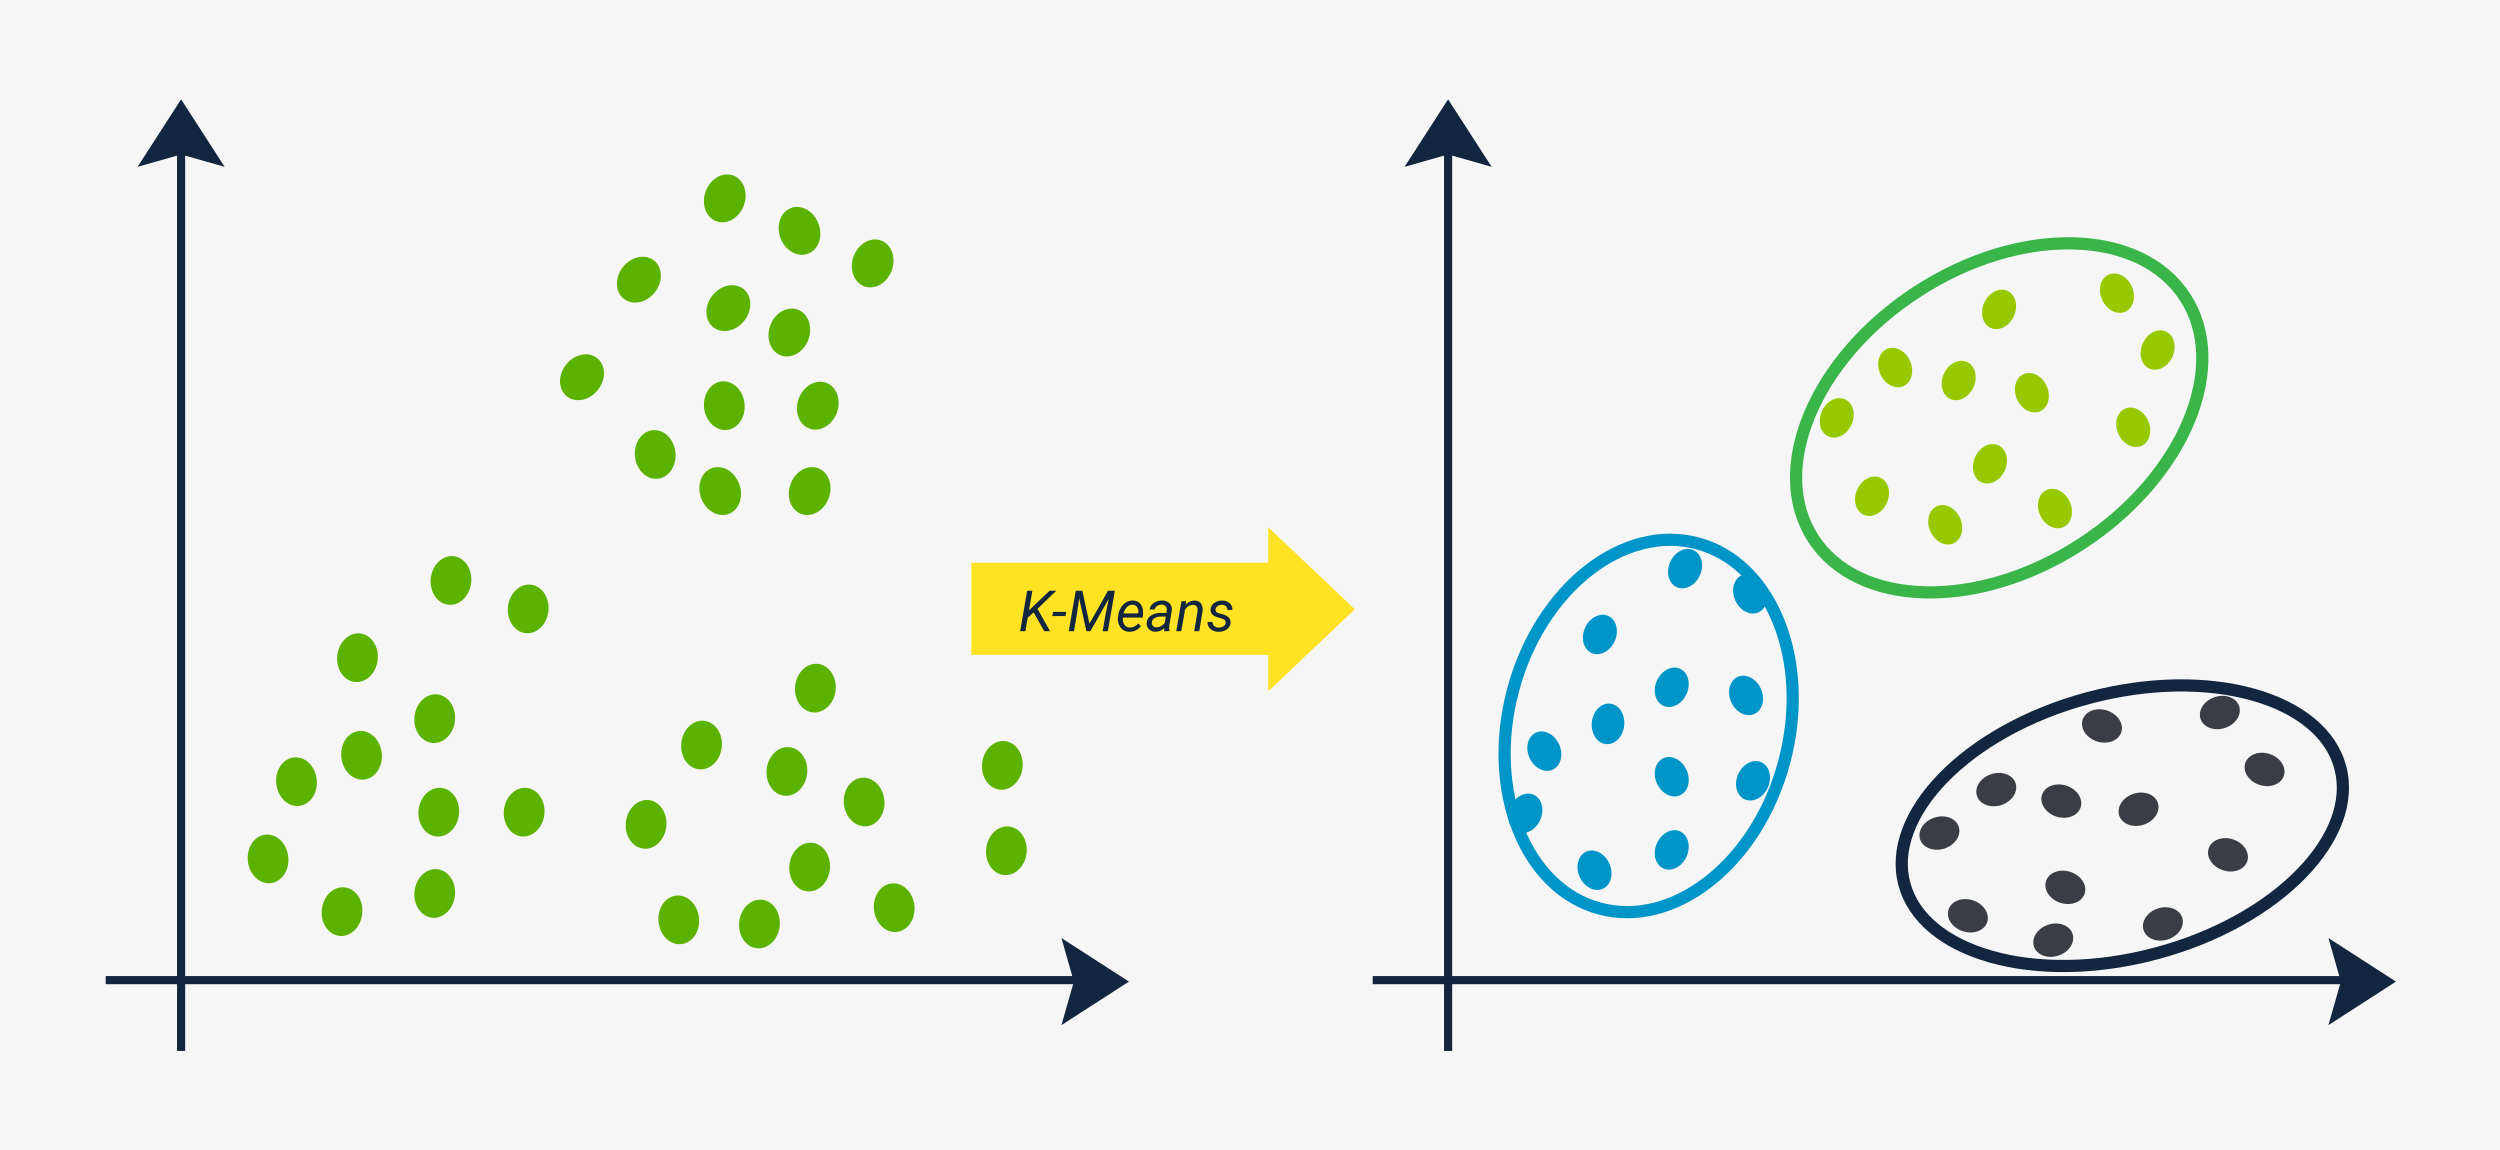 <svg xmlns="http://www.w3.org/2000/svg" width="615" height="283" viewBox="0 0 615 283">
  <g id="Grupo_1073764" data-name="Grupo 1073764" transform="translate(6462 2752)">
    <g id="Grupo_1073763" data-name="Grupo 1073763">
      <g id="Grupo_1073762" data-name="Grupo 1073762">
        <path id="equipo-proceso-creacion" d="M0,0H615V283H0Z" transform="translate(-6462 -2752)" fill="#f6f6f6"/>
        <path id="Trazado_823057" data-name="Trazado 823057" d="M5,0c2.761,0,5,2.686,5,6s-2.239,6-5,6S0,9.314,0,6,2.239,0,5,0Z" transform="matrix(0.788, 0.616, -0.616, 0.788, -6305.072, -2691.009)" fill="#5bb200"/>
        <path id="Trazado_823058" data-name="Trazado 823058" d="M5,0c2.761,0,5,2.686,5,6s-2.239,6-5,6S0,9.314,0,6,2.239,0,5,0Z" transform="matrix(0.788, 0.616, -0.616, 0.788, -6319.072, -2667.009)" fill="#5bb200"/>
        <path id="Trazado_823059" data-name="Trazado 823059" d="M5,0c2.761,0,5,2.686,5,6s-2.239,6-5,6S0,9.314,0,6,2.239,0,5,0Z" transform="matrix(0.788, 0.616, -0.616, 0.788, -6283.072, -2684.009)" fill="#5bb200"/>
        <path id="Trazado_823060" data-name="Trazado 823060" d="M5,0c2.761,0,5,2.686,5,6s-2.239,6-5,6S0,9.314,0,6,2.239,0,5,0Z" transform="matrix(0.995, -0.105, 0.105, 0.995, -6306.425, -2645.646)" fill="#5bb200"/>
        <path id="Trazado_823061" data-name="Trazado 823061" d="M5,0c2.761,0,5,2.686,5,6s-2.239,6-5,6S0,9.314,0,6,2.239,0,5,0Z" transform="matrix(-0.995, -0.105, 0.105, -0.995, -6327.714, -2595.712)" fill="#5bb200"/>
        <path id="Trazado_823062" data-name="Trazado 823062" d="M5,0c2.761,0,5,2.686,5,6s-2.239,6-5,6S0,9.314,0,6,2.239,0,5,0Z" transform="translate(-6300.625 -2531.157) rotate(-6)" fill="#5bb200"/>
        <path id="Trazado_823063" data-name="Trazado 823063" d="M5,0c2.761,0,5,2.686,5,6s-2.239,6-5,6S0,9.314,0,6,2.239,0,5,0Z" transform="translate(-6247.625 -2534.157) rotate(-6)" fill="#5bb200"/>
        <path id="Trazado_823064" data-name="Trazado 823064" d="M5,0c2.761,0,5,2.686,5,6s-2.239,6-5,6S0,9.314,0,6,2.239,0,5,0Z" transform="translate(-6255.025 -2560.157) rotate(-6)" fill="#5bb200"/>
        <path id="Trazado_823065" data-name="Trazado 823065" d="M5,0c2.761,0,5,2.686,5,6s-2.239,6-5,6S0,9.314,0,6,2.239,0,5,0Z" transform="matrix(-0.995, -0.105, 0.105, -0.995, -6257.08, -2576.223)" fill="#5bb200"/>
        <path id="Trazado_823066" data-name="Trazado 823066" d="M5,0c2.761,0,5,2.686,5,6s-2.239,6-5,6S0,9.314,0,6,2.239,0,5,0Z" transform="matrix(-0.995, -0.105, 0.105, -0.995, -6211.08, -2557.223)" fill="#5bb200"/>
        <path id="Trazado_823067" data-name="Trazado 823067" d="M5,0c2.761,0,5,2.686,5,6s-2.239,6-5,6S0,9.314,0,6,2.239,0,5,0Z" transform="matrix(-0.995, -0.105, 0.105, -0.995, -6210.08, -2536.223)" fill="#5bb200"/>
        <path id="Trazado_823068" data-name="Trazado 823068" d="M5,0c2.761,0,5,2.686,5,6s-2.239,6-5,6S0,9.314,0,6,2.239,0,5,0Z" transform="matrix(-0.995, -0.105, 0.105, -0.995, -6346.714, -2602.712)" fill="#5bb200"/>
        <path id="Trazado_823069" data-name="Trazado 823069" d="M5,0c2.761,0,5,2.686,5,6s-2.239,6-5,6S0,9.314,0,6,2.239,0,5,0Z" transform="matrix(-0.995, -0.105, 0.105, -0.995, -6369.714, -2583.712)" fill="#5bb200"/>
        <path id="Trazado_823070" data-name="Trazado 823070" d="M5,0c2.761,0,5,2.686,5,6s-2.239,6-5,6S0,9.314,0,6,2.239,0,5,0Z" transform="matrix(-0.995, -0.105, 0.105, -0.995, -6350.714, -2568.712)" fill="#5bb200"/>
        <path id="Trazado_823071" data-name="Trazado 823071" d="M5,0c2.761,0,5,2.686,5,6s-2.239,6-5,6S0,9.314,0,6,2.239,0,5,0Z" transform="translate(-6378.66 -2571.646) rotate(-6)" fill="#5bb200"/>
        <path id="Trazado_823072" data-name="Trazado 823072" d="M5,0c2.761,0,5,2.686,5,6s-2.239,6-5,6S0,9.314,0,6,2.239,0,5,0Z" transform="matrix(-0.995, -0.105, 0.105, -0.995, -6373.515, -2521.242)" fill="#5bb200"/>
        <path id="Trazado_823073" data-name="Trazado 823073" d="M5,0c2.761,0,5,2.686,5,6s-2.239,6-5,6S0,9.314,0,6,2.239,0,5,0Z" transform="matrix(-0.995, -0.105, 0.105, -0.995, -6349.714, -2545.712)" fill="#5bb200"/>
        <path id="Trazado_823074" data-name="Trazado 823074" d="M5,0c2.761,0,5,2.686,5,6s-2.239,6-5,6S0,9.314,0,6,2.239,0,5,0Z" transform="matrix(-0.995, -0.105, 0.105, -0.995, -6328.714, -2545.712)" fill="#5bb200"/>
        <path id="Trazado_823075" data-name="Trazado 823075" d="M5,0c2.761,0,5,2.686,5,6s-2.239,6-5,6S0,9.314,0,6,2.239,0,5,0Z" transform="matrix(-0.995, -0.105, 0.105, -0.995, -6298.714, -2542.712)" fill="#5bb200"/>
        <path id="Trazado_823076" data-name="Trazado 823076" d="M5,0c2.761,0,5,2.686,5,6s-2.239,6-5,6S0,9.314,0,6,2.239,0,5,0Z" transform="matrix(-0.995, -0.105, 0.105, -0.995, -6285.08, -2562.222)" fill="#5bb200"/>
        <path id="Trazado_823077" data-name="Trazado 823077" d="M5,0c2.761,0,5,2.686,5,6s-2.239,6-5,6S0,9.314,0,6,2.239,0,5,0Z" transform="matrix(-0.995, -0.105, 0.105, -0.995, -6264.08, -2555.732)" fill="#5bb200"/>
        <path id="Trazado_823078" data-name="Trazado 823078" d="M5,0c2.761,0,5,2.686,5,6s-2.239,6-5,6S0,9.314,0,6,2.239,0,5,0Z" transform="matrix(-0.995, -0.105, 0.105, -0.995, -6258.48, -2532.202)" fill="#5bb200"/>
        <path id="Trazado_823079" data-name="Trazado 823079" d="M5,0c2.761,0,5,2.686,5,6s-2.239,6-5,6S0,9.314,0,6,2.239,0,5,0Z" transform="matrix(-0.995, -0.105, 0.105, -0.995, -6270.831, -2518.202)" fill="#5bb200"/>
        <path id="Trazado_823080" data-name="Trazado 823080" d="M5,0c2.761,0,5,2.686,5,6s-2.239,6-5,6S0,9.314,0,6,2.239,0,5,0Z" transform="matrix(-0.995, -0.105, 0.105, -0.995, -6350.714, -2525.712)" fill="#5bb200"/>
        <path id="Trazado_823081" data-name="Trazado 823081" d="M5,0c2.761,0,5,2.686,5,6s-2.239,6-5,6S0,9.314,0,6,2.239,0,5,0Z" transform="translate(-6394.66 -2565.156) rotate(-6)" fill="#5bb200"/>
        <path id="Trazado_823082" data-name="Trazado 823082" d="M5,0c2.761,0,5,2.686,5,6s-2.239,6-5,6S0,9.314,0,6,2.239,0,5,0Z" transform="translate(-6401.66 -2546.156) rotate(-6)" fill="#5bb200"/>
        <path id="Trazado_823083" data-name="Trazado 823083" d="M5,0c2.761,0,5,2.686,5,6s-2.239,6-5,6S0,9.314,0,6,2.239,0,5,0Z" transform="matrix(0.995, -0.105, 0.105, 0.995, -6289.425, -2657.646)" fill="#5bb200"/>
        <path id="Trazado_823084" data-name="Trazado 823084" d="M5,0c2.761,0,5,2.686,5,6s-2.239,6-5,6S0,9.314,0,6,2.239,0,5,0Z" transform="translate(-6263.472 -2659.55) rotate(20)" fill="#5bb200"/>
        <path id="Trazado_823085" data-name="Trazado 823085" d="M5,0c2.761,0,5,2.686,5,6s-2.239,6-5,6S0,9.314,0,6,2.239,0,5,0Z" transform="translate(-6270.472 -2677.55) rotate(20)" fill="#5bb200"/>
        <path id="Trazado_823086" data-name="Trazado 823086" d="M5,0c2.761,0,5,2.686,5,6s-2.239,6-5,6S0,9.314,0,6,2.239,0,5,0Z" transform="translate(-6265.472 -2638.55) rotate(20)" fill="#5bb200"/>
        <path id="Trazado_823087" data-name="Trazado 823087" d="M5,0c2.761,0,5,2.686,5,6s-2.239,6-5,6S0,9.314,0,6,2.239,0,5,0Z" transform="translate(-6278.076 -2627.273) rotate(160)" fill="#5bb200"/>
        <path id="Trazado_823088" data-name="Trazado 823088" d="M5,0c2.761,0,5,2.686,5,6s-2.239,6-5,6S0,9.314,0,6,2.239,0,5,0Z" transform="translate(-6249.971 -2694.55) rotate(20)" fill="#5bb200"/>
        <path id="Trazado_823089" data-name="Trazado 823089" d="M5,0c2.761,0,5,2.686,5,6s-2.239,6-5,6S0,9.314,0,6,2.239,0,5,0Z" transform="translate(-6258.574 -2691.273) rotate(160)" fill="#5bb200"/>
        <path id="Trazado_823090" data-name="Trazado 823090" d="M5,0c2.761,0,5,2.686,5,6s-2.239,6-5,6S0,9.314,0,6,2.239,0,5,0Z" transform="translate(-6286.355 -2710.55) rotate(20)" fill="#5bb200"/>
        <g id="Trazado_823030" data-name="Trazado 823030" transform="matrix(0.839, -0.545, 0.545, 0.839, -6038.164, -2650.988)" fill="none">
          <path d="M56,0c30.928,0,56,17.237,56,38.5S86.928,77,56,77,0,59.763,0,38.5,25.072,0,56,0Z" stroke="none"/>
          <path d="M 56 3 C 48.724 3 41.672 3.978 35.04 5.906 C 28.679 7.756 22.98 10.394 18.102 13.749 C 13.306 17.046 9.556 20.86 6.956 25.086 C 4.331 29.353 3 33.866 3 38.5 C 3 43.134 4.331 47.647 6.956 51.914 C 9.556 56.14 13.306 59.954 18.102 63.251 C 22.98 66.606 28.679 69.244 35.04 71.094 C 41.672 73.022 48.724 74 56 74 C 63.276 74 70.328 73.022 76.96 71.094 C 83.321 69.244 89.02 66.606 93.898 63.251 C 98.694 59.954 102.444 56.14 105.044 51.914 C 107.669 47.647 109 43.134 109 38.5 C 109 33.866 107.669 29.353 105.044 25.086 C 102.444 20.86 98.694 17.046 93.898 13.749 C 89.02 10.394 83.321 7.756 76.96 5.906 C 70.328 3.978 63.276 3 56 3 M 56 0 C 86.928 0 112 17.237 112 38.5 C 112 59.763 86.928 77 56 77 C 25.072 77 0 59.763 0 38.5 C 0 17.237 25.072 0 56 0 Z" stroke="none" fill="#39b54a"/>
        </g>
        <g id="Trazado_823031" data-name="Trazado 823031" transform="translate(-6003.769 -2566.962) rotate(-15)" fill="none">
          <path d="M57,0c31.48,0,57,15.222,57,34S88.48,68,57,68,0,52.778,0,34,25.52,0,57,0Z" stroke="none"/>
          <path d="M 57 3 C 49.552 3 42.334 3.868 35.547 5.581 C 29.042 7.222 23.216 9.562 18.232 12.535 C 13.358 15.442 9.554 18.795 6.927 22.501 C 4.321 26.175 3 30.044 3 34 C 3 37.956 4.321 41.825 6.927 45.499 C 9.554 49.205 13.358 52.558 18.232 55.465 C 23.216 58.438 29.042 60.778 35.547 62.419 C 42.334 64.132 49.552 65 57 65 C 64.448 65 71.666 64.132 78.453 62.419 C 84.958 60.778 90.784 58.438 95.768 55.465 C 100.642 52.558 104.446 49.205 107.073 45.499 C 109.679 41.825 111 37.956 111 34 C 111 30.044 109.679 26.175 107.073 22.501 C 104.446 18.795 100.642 15.442 95.768 12.535 C 90.784 9.562 84.958 7.222 78.453 5.581 C 71.666 3.868 64.448 3 57 3 M 57 0 C 88.48 0 114 15.222 114 34 C 114 52.778 88.48 68 57 68 C 25.52 68 0 52.778 0 34 C 0 15.222 25.52 0 57 0 Z" stroke="none" fill="#12263f"/>
        </g>
        <path id="Trazado_823032" data-name="Trazado 823032" d="M4,0C6.209,0,8,2.239,8,5s-1.791,5-4,5S0,7.761,0,5,1.791,0,4,0Z" transform="matrix(-0.995, -0.105, 0.105, -0.995, -6062.97, -2568.533)" fill="#0095c9"/>
        <path id="Trazado_823033" data-name="Trazado 823033" d="M4,0C6.209,0,8,2.239,8,5s-1.791,5-4,5S0,7.761,0,5,1.791,0,4,0Z" transform="translate(-6066.805 -2589.729) rotate(-156)" fill="#0095c9"/>
        <path id="Trazado_823034" data-name="Trazado 823034" d="M4,0C6.209,0,8,2.239,8,5s-1.791,5-4,5S0,7.761,0,5,1.791,0,4,0Z" transform="translate(-6049.133 -2576.729) rotate(-156)" fill="#0095c9"/>
        <path id="Trazado_823035" data-name="Trazado 823035" d="M4,0C6.209,0,8,2.239,8,5s-1.791,5-4,5S0,7.761,0,5,1.791,0,4,0Z" transform="translate(-6029.133 -2553.729) rotate(-156)" fill="#0095c9"/>
        <path id="Trazado_823036" data-name="Trazado 823036" d="M4,0C6.209,0,8,2.239,8,5s-1.791,5-4,5S0,7.761,0,5,1.791,0,4,0Z" transform="matrix(0.914, -0.407, 0.407, 0.914, -6038.164, -2583.865)" fill="#0095c9"/>
        <path id="Trazado_823037" data-name="Trazado 823037" d="M4,0C6.209,0,8,2.239,8,5s-1.791,5-4,5S0,7.761,0,5,1.791,0,4,0Z" transform="matrix(0.914, -0.407, 0.407, 0.914, -6037.164, -2608.865)" fill="#0095c9"/>
        <path id="Trazado_823091" data-name="Trazado 823091" d="M4,0C6.209,0,8,2.239,8,5s-1.791,5-4,5S0,7.761,0,5,1.791,0,4,0Z" transform="matrix(-0.914, -0.407, 0.407, -0.914, -5999.855, -2623.729)" fill="#98c900"/>
        <path id="Trazado_823092" data-name="Trazado 823092" d="M4,0C6.209,0,8,2.239,8,5s-1.791,5-4,5S0,7.761,0,5,1.791,0,4,0Z" transform="matrix(0.914, -0.407, 0.407, 0.914, -5989.164, -2625.842)" fill="#98c900"/>
        <path id="Trazado_823093" data-name="Trazado 823093" d="M4,0C6.209,0,8,2.239,8,5s-1.791,5-4,5S0,7.761,0,5,1.791,0,4,0Z" transform="matrix(-0.914, -0.407, 0.407, -0.914, -5970.855, -2631.706)" fill="#98c900"/>
        <path id="Trazado_823094" data-name="Trazado 823094" d="M4,0C6.209,0,8,2.239,8,5s-1.791,5-4,5S0,7.761,0,5,1.791,0,4,0Z" transform="matrix(0.914, -0.407, 0.407, 0.914, -5962.164, -2629.842)" fill="#98c900"/>
        <path id="Trazado_823095" data-name="Trazado 823095" d="M4,0C6.209,0,8,2.239,8,5s-1.791,5-4,5S0,7.761,0,5,1.791,0,4,0Z" transform="matrix(0.914, -0.407, 0.407, 0.914, -5967.852, -2658.335)" fill="#98c900"/>
        <path id="Trazado_823096" data-name="Trazado 823096" d="M4,0C6.209,0,8,2.239,8,5s-1.791,5-4,5S0,7.761,0,5,1.791,0,4,0Z" transform="matrix(-0.914, -0.407, 0.407, -0.914, -5978.543, -2652.199)" fill="#98c900"/>
        <path id="Trazado_823097" data-name="Trazado 823097" d="M4,0C6.209,0,8,2.239,8,5s-1.791,5-4,5S0,7.761,0,5,1.791,0,4,0Z" transform="matrix(-0.914, -0.407, 0.407, -0.914, -6008.543, -2643.005)" fill="#98c900"/>
        <path id="Trazado_823098" data-name="Trazado 823098" d="M4,0C6.209,0,8,2.239,8,5s-1.791,5-4,5S0,7.761,0,5,1.791,0,4,0Z" transform="matrix(0.914, -0.407, 0.407, 0.914, -6001.476, -2664.53)" fill="#98c900"/>
        <path id="Trazado_823099" data-name="Trazado 823099" d="M4,0C6.209,0,8,2.239,8,5s-1.791,5-4,5S0,7.761,0,5,1.791,0,4,0Z" transform="matrix(-0.914, -0.407, 0.407, -0.914, -5968.609, -2669.692)" fill="#98c900"/>
        <path id="Trazado_823100" data-name="Trazado 823100" d="M4,0C6.209,0,8,2.239,8,5s-1.791,5-4,5S0,7.761,0,5,1.791,0,4,0Z" transform="matrix(0.914, -0.407, 0.407, 0.914, -5946.918, -2682.828)" fill="#98c900"/>
        <path id="Trazado_823101" data-name="Trazado 823101" d="M4,0C6.209,0,8,2.239,8,5s-1.791,5-4,5S0,7.761,0,5,1.791,0,4,0Z" transform="matrix(-0.914, -0.407, 0.407, -0.914, -5929.609, -2659.692)" fill="#98c900"/>
        <path id="Trazado_823102" data-name="Trazado 823102" d="M4,0C6.209,0,8,2.239,8,5s-1.791,5-4,5S0,7.761,0,5,1.791,0,4,0Z" transform="matrix(0.914, -0.407, 0.407, 0.914, -5942.918, -2649.828)" fill="#98c900"/>
        <path id="Trazado_823038" data-name="Trazado 823038" d="M4,0C6.209,0,8,2.239,8,5s-1.791,5-4,5S0,7.761,0,5,1.791,0,4,0Z" transform="translate(-5932.398 -2558.274) rotate(72)" fill="#3a3e44"/>
        <path id="Trazado_823039" data-name="Trazado 823039" d="M4,0C6.209,0,8,2.239,8,5s-1.791,5-4,5S0,7.761,0,5,1.791,0,4,0Z" transform="matrix(-0.309, 0.951, -0.951, -0.309, -5948.926, -2557.185)" fill="#3a3e44"/>
        <path id="Trazado_823040" data-name="Trazado 823040" d="M4,0C6.209,0,8,2.239,8,5s-1.791,5-4,5S0,7.762,0,5,1.791,0,4,0Z" transform="matrix(0.309, 0.951, -0.951, 0.309, -5967.398, -2563.112)" fill="#3a3e44"/>
        <path id="Trazado_823041" data-name="Trazado 823041" d="M4,0C6.209,0,8,2.239,8,5s-1.791,5-4,5S0,7.761,0,5,1.791,0,4,0Z" transform="matrix(-0.309, 0.951, -0.951, -0.309, -5938.926, -2575.674)" fill="#3a3e44"/>
        <path id="Trazado_823042" data-name="Trazado 823042" d="M4,0C6.209,0,8,2.239,8,5s-1.791,5-4,5S0,7.761,0,5,1.791,0,4,0Z" transform="matrix(-0.309, 0.951, -0.951, -0.309, -5898.926, -2564.975)" fill="#3a3e44"/>
        <path id="Trazado_823043" data-name="Trazado 823043" d="M4,0C6.209,0,8,2.239,8,5s-1.791,5-4,5S0,7.762,0,5,1.791,0,4,0Z" transform="matrix(0.309, 0.951, -0.951, 0.309, -5912.398, -2582.064)" fill="#3a3e44"/>
        <path id="Trazado_823044" data-name="Trazado 823044" d="M4,0C6.209,0,8,2.239,8,5s-1.791,5-4,5S0,7.762,0,5,1.791,0,4,0Z" transform="matrix(-0.309, 0.951, -0.951, -0.309, -5907.926, -2543.975)" fill="#3a3e44"/>
        <path id="Trazado_823045" data-name="Trazado 823045" d="M4,0C6.209,0,8,2.239,8,5s-1.791,5-4,5S0,7.762,0,5,1.791,0,4,0Z" transform="matrix(0.309, 0.951, -0.951, 0.309, -5926.407, -2530.064)" fill="#3a3e44"/>
        <path id="Trazado_823046" data-name="Trazado 823046" d="M4,0C6.209,0,8,2.239,8,5s-1.791,5-4,5S0,7.762,0,5,1.791,0,4,0Z" transform="matrix(-0.309, 0.951, -0.951, -0.309, -5947.935, -2535.975)" fill="#3a3e44"/>
        <path id="Trazado_823047" data-name="Trazado 823047" d="M4,0C6.209,0,8,2.239,8,5s-1.791,5-4,5S0,7.762,0,5,1.791,0,4,0Z" transform="matrix(0.309, 0.951, -0.951, 0.309, -5953.381, -2526.064)" fill="#3a3e44"/>
        <path id="Trazado_823048" data-name="Trazado 823048" d="M4,0C6.209,0,8,2.239,8,5s-1.791,5-4,5S0,7.762,0,5,1.791,0,4,0Z" transform="matrix(-0.309, 0.951, -0.951, -0.309, -5971.909, -2528.975)" fill="#3a3e44"/>
        <path id="Trazado_823049" data-name="Trazado 823049" d="M4,0C6.209,0,8,2.239,8,5s-1.791,5-4,5S0,7.762,0,5,1.791,0,4,0Z" transform="matrix(0.309, 0.951, -0.951, 0.309, -5981.381, -2552.414)" fill="#3a3e44"/>
        <path id="Trazado_823050" data-name="Trazado 823050" d="M4,0C6.209,0,8,2.239,8,5s-1.791,5-4,5S0,7.761,0,5,1.791,0,4,0Z" transform="matrix(-0.914, -0.407, 0.407, -0.914, -6045.855, -2605.924)" fill="#0095c9"/>
        <path id="Trazado_823051" data-name="Trazado 823051" d="M4,0C6.209,0,8,2.239,8,5s-1.791,5-4,5S0,7.761,0,5,1.791,0,4,0Z" transform="matrix(0.914, -0.407, 0.407, 0.914, -6056.441, -2563.865)" fill="#0095c9"/>
        <path id="Trazado_823052" data-name="Trazado 823052" d="M4,0C6.209,0,8,2.239,8,5s-1.791,5-4,5S0,7.761,0,5,1.791,0,4,0Z" transform="translate(-6049.133 -2536.729) rotate(-156)" fill="#0095c9"/>
        <path id="Trazado_823053" data-name="Trazado 823053" d="M4,0C6.209,0,8,2.239,8,5s-1.791,5-4,5S0,7.761,0,5,1.791,0,4,0Z" transform="matrix(0.914, -0.407, 0.407, 0.914, -6075.441, -2540.865)" fill="#0095c9"/>
        <path id="Trazado_823054" data-name="Trazado 823054" d="M4,0C6.209,0,8,2.239,8,5s-1.791,5-4,5S0,7.761,0,5,1.791,0,4,0Z" transform="translate(-6085.133 -2545.729) rotate(-156)" fill="#0095c9"/>
        <path id="Trazado_823055" data-name="Trazado 823055" d="M4,0C6.209,0,8,2.239,8,5s-1.791,5-4,5S0,7.761,0,5,1.791,0,4,0Z" transform="matrix(0.914, -0.407, 0.407, 0.914, -6087.785, -2570.16)" fill="#0095c9"/>
        <path id="Trazado_820564" data-name="Trazado 820564" d="M-7911.007-925.674v222.616" transform="translate(1493.559 -1790.414)" fill="none" stroke="#12263f" stroke-width="2"/>
        <path id="Trazado_820565" data-name="Trazado 820565" d="M-7929.559-720.473h243.4" transform="translate(1493.559 -1790.414)" fill="none" stroke="#12263f" stroke-width="2"/>
        <path id="Trazado_820566" data-name="Trazado 820566" d="M10.714,3.056,0,0,10.689,16.575l.026-.033.026.033L21.429,0Z" transform="translate(-6406.734 -2710.953) rotate(180)" fill="#12263f"/>
        <path id="Trazado_820608" data-name="Trazado 820608" d="M10.714,3.056,0,0,10.689,16.575l.026-.033.026.033L21.429,0Z" transform="translate(-6200.89 -2499.813) rotate(-90)" fill="#12263f"/>
        <path id="Trazado_820564-2" data-name="Trazado 820564" d="M-7911.007-925.674v222.616" transform="translate(1805.24 -1790.414)" fill="none" stroke="#12263f" stroke-width="2"/>
        <path id="Trazado_820565-2" data-name="Trazado 820565" d="M-7929.559-720.473h243.4" transform="translate(1805.24 -1790.414)" fill="none" stroke="#12263f" stroke-width="2"/>
        <path id="Trazado_820566-2" data-name="Trazado 820566" d="M10.714,3.056,0,0,10.689,16.575l.026-.033.026.033L21.429,0Z" transform="translate(-6095.052 -2710.953) rotate(180)" fill="#12263f"/>
        <path id="Trazado_820608-2" data-name="Trazado 820608" d="M10.714,3.056,0,0,10.689,16.575l.026-.033.026.033L21.429,0Z" transform="translate(-5889.208 -2499.813) rotate(-90)" fill="#12263f"/>
        <g id="Trazado_823056" data-name="Trazado 823056" transform="matrix(0.259, -0.966, 0.966, 0.259, -6103.638, -2536.367)" fill="none">
          <path d="M48,0C74.51,0,96,16.118,96,36S74.51,72,48,72,0,55.882,0,36,21.49,0,48,0Z" stroke="none"/>
          <path d="M 48 3 C 41.828 3 35.847 3.905 30.223 5.689 C 24.83 7.4 19.997 9.841 15.859 12.944 C 11.785 16 8.598 19.538 6.385 23.461 C 4.139 27.444 3 31.663 3 36 C 3 40.337 4.139 44.556 6.385 48.539 C 8.598 52.462 11.785 56 15.859 59.056 C 19.997 62.159 24.83 64.6 30.223 66.311 C 35.847 68.095 41.828 69 48 69 C 54.172 69 60.153 68.095 65.777 66.311 C 71.17 64.6 76.003 62.159 80.141 59.056 C 84.215 56 87.402 52.462 89.615 48.539 C 91.861 44.556 93 40.337 93 36 C 93 31.663 91.861 27.444 89.615 23.461 C 87.402 19.538 84.215 16 80.141 12.944 C 76.003 9.841 71.17 7.4 65.777 5.689 C 60.153 3.905 54.172 3 48 3 M 48 0 C 74.51 0 96 16.118 96 36 C 96 55.882 74.51 72 48 72 C 21.49 72 0 55.882 0 36 C 0 16.118 21.49 0 48 0 Z" stroke="none" fill="#0095c9"/>
        </g>
        <path id="Trazado_823104" data-name="Trazado 823104" d="M0,0H74.16V22.662H0Z" transform="translate(-6223.055 -2613.561)" fill="#ffe323"/>
        <path id="Trazado_822996" data-name="Trazado 822996" d="M3.719,10.386,2.263,11.691,1.688,15H.4L2.133,5.047H3.418L2.57,9.894,7.643,5.047H9.3L4.669,9.5l3.1,5.5H6.337Zm7.841.9H8.313L8.5,10.256h3.247Zm4.149-6.241,1.743,8.107,4.566-8.107h1.688L21.978,15H20.7l.684-3.937L22.2,7.057,17.685,15H16.7L14.923,6.9l-.615,4.293L13.645,15H12.359l1.729-9.953Zm11.58,10.09a2.667,2.667,0,0,1-2.16-1.019,3.505,3.505,0,0,1-.656-2.536l.034-.294a4.921,4.921,0,0,1,.653-2.01,3.8,3.8,0,0,1,1.309-1.371,3.054,3.054,0,0,1,1.668-.441,2.352,2.352,0,0,1,1.791.759,3.121,3.121,0,0,1,.711,1.982,5.793,5.793,0,0,1-.027.889l-.075.567H25.7a2.5,2.5,0,0,0,.332,1.709,1.57,1.57,0,0,0,1.357.731,2.631,2.631,0,0,0,2.023-.984l.711.6a3.253,3.253,0,0,1-1.2,1.049A3.4,3.4,0,0,1,27.289,15.137ZM28.075,8.5a1.807,1.807,0,0,0-1.336.52,3.693,3.693,0,0,0-.906,1.606l3.6.007.027-.109a2.024,2.024,0,0,0-.277-1.432A1.3,1.3,0,0,0,28.075,8.5Zm7.8,6.5a1.657,1.657,0,0,1-.048-.39l.021-.39a3.032,3.032,0,0,1-2.16.916,2.21,2.21,0,0,1-1.589-.619A1.872,1.872,0,0,1,31.541,13a2.277,2.277,0,0,1,1.029-1.835,4.38,4.38,0,0,1,2.526-.66l1.292.007.082-.588a1.352,1.352,0,0,0-.256-1.049,1.237,1.237,0,0,0-.974-.4,1.908,1.908,0,0,0-1.125.311,1.324,1.324,0,0,0-.6.858l-1.244.007A1.983,1.983,0,0,1,32.778,8.5a2.943,2.943,0,0,1,1.142-.779,3.688,3.688,0,0,1,1.442-.263,2.452,2.452,0,0,1,1.8.7,2.173,2.173,0,0,1,.54,1.788l-.6,3.664-.034.526a2.58,2.58,0,0,0,.082.745L37.133,15Zm-1.941-.957a2.158,2.158,0,0,0,1.125-.284,2.847,2.847,0,0,0,.913-.824l.267-1.524L35.3,11.4a3.547,3.547,0,0,0-1.791.369,1.36,1.36,0,0,0-.7,1.046,1.059,1.059,0,0,0,.243.865A1.156,1.156,0,0,0,33.934,14.043ZM41.262,7.6l-.178.937a2.916,2.916,0,0,1,2.27-1.066,1.835,1.835,0,0,1,1.545.725,2.815,2.815,0,0,1,.369,1.962L44.461,15H43.224l.813-4.862a2.592,2.592,0,0,0,.007-.621,1.022,1.022,0,0,0-1.128-.976,2.329,2.329,0,0,0-1.955,1.188L40.045,15H38.808l1.285-7.4ZM50.948,13q.1-.766-.841-1.08l-1.285-.376Q47.2,10.98,47.25,9.682a2.048,2.048,0,0,1,.892-1.6,3.177,3.177,0,0,1,1.986-.612,2.649,2.649,0,0,1,1.822.653,2.068,2.068,0,0,1,.673,1.665l-1.23-.007a1.154,1.154,0,0,0-.349-.9,1.379,1.379,0,0,0-.964-.362,1.8,1.8,0,0,0-1.107.314,1.151,1.151,0,0,0-.5.807q-.089.643.786.937l.622.171a4.005,4.005,0,0,1,1.8.854,1.632,1.632,0,0,1,.492,1.306,2.074,2.074,0,0,1-.451,1.2,2.58,2.58,0,0,1-1.094.783,3.658,3.658,0,0,1-1.456.25,2.885,2.885,0,0,1-1.941-.687,2.124,2.124,0,0,1-.738-1.733l1.237.007a1.311,1.311,0,0,0,.4,1,1.515,1.515,0,0,0,1.087.376,2.132,2.132,0,0,0,1.169-.284A1.091,1.091,0,0,0,50.948,13Z" transform="translate(-6211.449 -2611.729)" fill="#12263f"/>
        <path id="Trazado_823103" data-name="Trazado 823103" d="M20.182,0,40.365,21.3H0Z" transform="translate(-6128.713 -2622.301) rotate(90)" fill="#ffe323"/>
      </g>
    </g>
  </g>
</svg>
